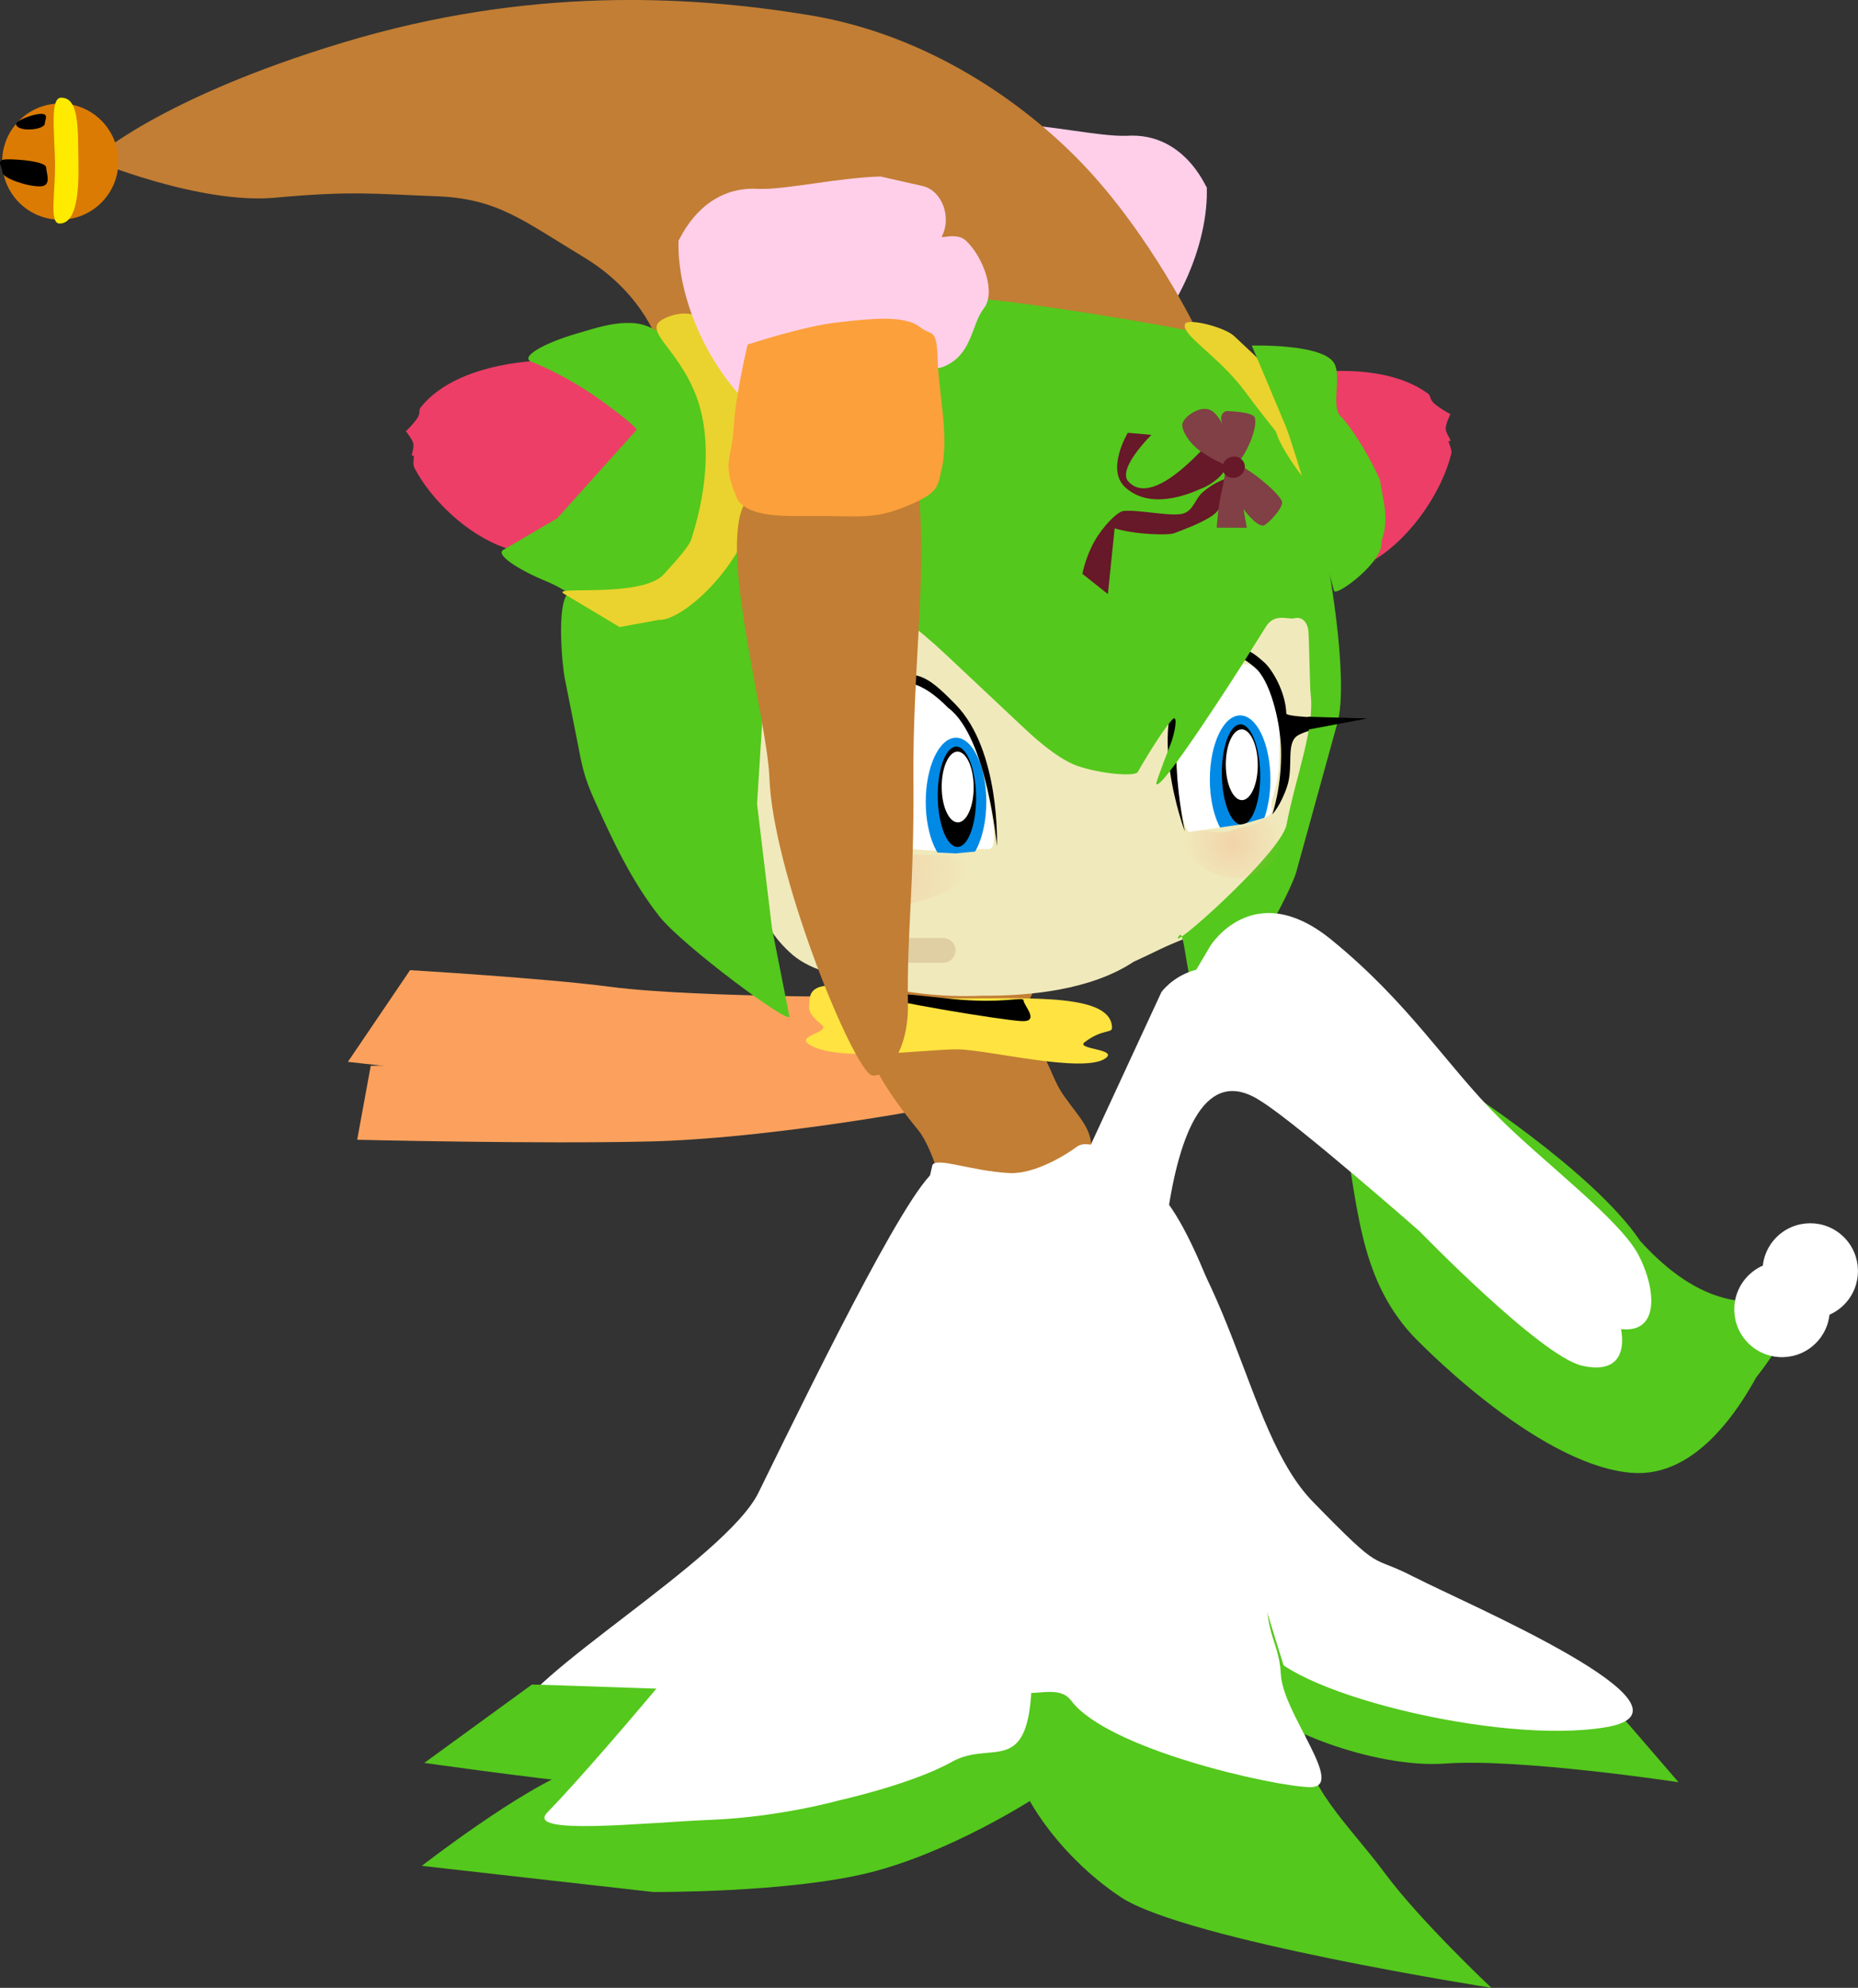 <svg version="1.1" xmlns="http://www.w3.org/2000/svg" xmlns:xlink="http://www.w3.org/1999/xlink" width="27.794" height="29.726" viewBox="0,0,27.794,29.726"><rect x="0" y="0" width="27.794" height="29.726" fill="#333333" stroke="none"/><defs><radialGradient cx="239.418" cy="201.82" r="1.312" gradientUnits="userSpaceOnUse" id="color-1"><stop offset="0" stop-color="#f5ab87" stop-opacity="0.349"/><stop offset="1" stop-color="#f5ab87" stop-opacity="0"/></radialGradient><radialGradient cx="244.688" cy="201.385" r="0.732" gradientUnits="userSpaceOnUse" id="color-2"><stop offset="0" stop-color="#f5ab87" stop-opacity="0.349"/><stop offset="1" stop-color="#f5ab87" stop-opacity="0"/></radialGradient></defs><g transform="translate(-226.242,-188.786)"><g data-paper-data="{&quot;isPaintingLayer&quot;:true}" fill-rule="nonzero" stroke-linejoin="miter" stroke-miterlimit="10" stroke-dasharray="" stroke-dashoffset="0" style="mix-blend-mode: normal"><path d="M231.788,204.724c0,0 2.166,-0.053 3.982,0.046c1.278,0.06 4.192,-0.392 4.192,-0.392l-0.108,1.035c0,0 -2.206,0.401 -3.879,0.442c-1.673,0.041 -4.39,-0.025 -4.39,-0.025z" data-paper-data="{&quot;index&quot;:null}" fill="#fba15d" stroke="none" stroke-width="0" stroke-linecap="butt"/><path d="M232.376,203.294c0,0 1.989,0.117 2.998,0.249c1.309,0.171 4.408,0.152 4.408,0.152l-0.257,0.926c0,0 -3.122,0.43 -4.445,0.372c-1.213,-0.052 -3.634,-0.328 -3.634,-0.328z" data-paper-data="{&quot;index&quot;:null}" fill="#fba15d" stroke="none" stroke-width="0" stroke-linecap="butt"/><g data-paper-data="{&quot;index&quot;:null}" stroke="none" stroke-width="0.172" stroke-linecap="butt"><path d="M241.156,199.652c0.012,-1.652 -0.342,-2.926 -0.235,-4.222c0.036,-0.429 0.152,-0.279 0.595,-0.282c0.573,-0.005 1.413,0.083 1.608,0.61c0.297,0.803 -0.303,2.921 -0.337,3.798c-0.053,1.388 -1.02,4.225 -1.351,4.499c-0.143,0.118 -0.586,-0.233 -0.572,-1.052c0.018,-1.079 0.279,-1.698 0.291,-3.35z" fill="#c27e34"/><path d="M242.237,194.02c-0.007,-0.009 -1.023,-0.863 -1.278,-0.912c-0.428,-0.083 -0.243,0.593 -0.712,0.327c-0.347,-0.197 -0.345,-0.613 -0.516,-0.827c-0.194,-0.245 0.014,-0.783 0.264,-1.017c0.139,-0.13 0.383,-0.022 0.361,-0.064c-0.15,-0.282 -0.003,-0.688 0.287,-0.753l0.632,-0.143c0.66,0.022 1.403,0.197 1.813,0.186c0.947,-0.067 1.247,0.931 1.206,0.757c0.033,0.878 -0.469,2.006 -1.226,2.625c-0.158,0.121 -0.521,0.23 -0.833,-0.179z" fill="#ffcfea"/><path d="M240.86,195.972c0.047,-0.033 -0.018,0.591 -0.143,0.407c-0.082,-0.121 -0.485,-1.1 -0.53,-1.273c-0.106,-0.399 0.047,-0.93 0.061,-1.33c0.013,-0.376 0.411,-0.699 0.56,-0.804c0.216,-0.151 0.6,0.227 0.987,0.568c0.471,0.414 0.932,0.61 0.964,0.619c0,0 0.608,0.124 0.705,-0.029c-0.305,0.5 0.241,1.63 -0.115,2.107c-0.203,0.241 -1.715,-0.619 -2.004,-0.724c-0.292,-0.105 -0.72,0.622 -0.484,0.458z" fill="#ead42f"/></g><path d="M241.161,208.938c-0.432,-0.127 -0.687,-2.635 -1.184,-3.253c-0.44,-0.536 -0.815,-1.109 -0.786,-1.469c0.009,-0.111 0.363,-0.451 0.444,-0.515c0.102,-0.081 0.457,-0.502 0.892,-0.317c0.112,0.047 0.655,0.29 0.719,0.452c0.068,0.171 0.423,0.409 0.501,0.542c0.246,0.42 0.245,0.563 0.421,0.81c0.223,0.313 0.417,0.489 0.4,0.803c0,0 -0.958,3.012 -1.407,2.947z" data-paper-data="{&quot;index&quot;:null}" fill="#c27e34" stroke="none" stroke-width="0.172" stroke-linecap="butt"/><path d="M242.876,204.159c0,0.079 -0.15,0.014 -0.409,0.212c-0.14,0.108 0.509,0.1 0.312,0.241c-0.329,0.234 -1.779,-0.134 -2.217,-0.134c-0.529,0 -1.808,0.2 -2.224,-0.079c-0.185,-0.124 0.331,-0.176 0.197,-0.287c-0.242,-0.2 -0.184,-0.257 -0.184,-0.348c0,-0.513 0.975,-0.048 2.161,-0.048c1.186,0 2.365,-0.069 2.365,0.444z" data-paper-data="{&quot;index&quot;:null}" fill="#ffe340" stroke="none" stroke-width="0" stroke-linecap="butt"/><path d="M241.554,203.748c0,0.07 0.248,0.318 -0.024,0.308c-0.273,-0.01 -2.166,-0.32 -2.166,-0.391c0,-0.07 0.607,0.007 1.104,0.058c0.799,0.082 1.086,-0.045 1.086,0.026z" data-paper-data="{&quot;index&quot;:null}" fill="#000000" stroke="none" stroke-width="0" stroke-linecap="butt"/><g data-paper-data="{&quot;index&quot;:null}" stroke="none" stroke-width="0" stroke-linecap="butt"><path d="M251.013,210.181c-1.45,-0.157 -3.236,-2.144 -3.236,-2.144c-0.399,-0.459 -0.587,-0.966 -0.703,-1.502c-0.1,-0.467 -0.145,-0.955 -0.225,-1.452c-0.171,-1.067 1.18,-0.09 1.18,-0.09c0,0 2.037,1.293 2.748,2.349c1.449,1.605 2.548,0.588 2.548,0.588c0,0 -0.863,2.407 -2.313,2.25z" fill="#54c81c"/><path d="M253.824,207.285c0.28,0.278 0.282,0.73 0.005,1.01c-0.278,0.28 -0.73,0.282 -1.01,0.005c-0.28,-0.278 -0.282,-0.73 -0.005,-1.01c0.278,-0.28 0.73,-0.282 1.01,-0.005z" fill="#ffffff"/></g><g data-paper-data="{&quot;index&quot;:null}" stroke="none" stroke-width="0" stroke-linecap="butt"><path d="M250.65,210.811c-1.453,-0.121 -3.287,-2.065 -3.287,-2.065c-0.41,-0.449 -0.611,-0.951 -0.739,-1.484c-0.112,-0.464 -0.168,-0.951 -0.26,-1.446c-0.197,-1.062 1.178,-0.119 1.178,-0.119c0,0 2.068,1.243 2.804,2.281c1.488,1.569 2.561,0.526 2.561,0.526c0,0 -0.804,2.427 -2.258,2.306z" fill="#54c81c"/><path d="M253.39,207.847c0.287,0.271 0.3,0.723 0.029,1.01c-0.271,0.287 -0.723,0.3 -1.01,0.029c-0.287,-0.271 -0.3,-0.723 -0.029,-1.01c0.271,-0.287 0.723,-0.3 1.01,-0.029z" fill="#ffffff"/></g><path d="M245.979,213.963l2.827,0.425l1.681,0.047l0.864,1.002c0,0 -2.38,-0.36 -3.485,-0.279c-1.105,0.081 -2.676,-0.59 -2.684,-0.851c-0.023,-0.797 -1.214,-2.315 -1.227,-2.426z" data-paper-data="{&quot;index&quot;:null}" fill="#54c81c" stroke="none" stroke-width="0.172" stroke-linecap="butt"/><path d="M247.407,212.373c0.707,0.369 4.476,1.963 2.862,2.241c-1.614,0.277 -4.881,-0.551 -5.115,-1.234c-0.216,-0.633 -0.733,-1.1 -1.1,-2.198c-0.366,-1.098 -1.539,-4.234 -1.184,-5.191c1.865,1.54 1.931,4.145 3.015,5.256c1.085,1.112 0.814,0.758 1.521,1.127z" data-paper-data="{&quot;index&quot;:null}" fill="#ffffff" stroke="none" stroke-width="0.172" stroke-linecap="butt"/><path d="M245.772,214.755c-0.067,0.685 0.661,1.332 1.186,2.042c0.525,0.71 1.593,1.714 1.593,1.714c0,0 -4.573,-0.714 -5.541,-1.354c-0.968,-0.641 -1.648,-1.705 -1.586,-2.161c0.105,-0.777 0.022,-3.122 0.026,-3.231c0.009,-0.265 3.438,-0.597 3.402,0.012z" data-paper-data="{&quot;index&quot;:null}" fill="#54c81c" stroke="none" stroke-width="0.172" stroke-linecap="butt"/><path d="M243.608,206.648c0.613,0.685 1.182,2.706 1.182,2.706c0.263,1.024 0.432,1.387 0.386,2.692c-0.046,1.292 0.193,1.193 0.227,1.784c0.034,0.591 0.991,1.691 0.433,1.681c-0.533,-0.01 -3.024,-0.563 -3.569,-1.293c-0.267,-0.357 -0.92,0.208 -1.066,-0.48c-0.135,-0.637 -0.833,-3.143 -1.183,-4.488c-0.35,-1.345 0.069,-2.544 0.169,-3.03c0.03,-0.148 0.58,0.079 1.154,0.108c0.39,0.02 0.87,-0.289 1.008,-0.392c0.327,-0.246 1.26,0.711 1.26,0.711z" data-paper-data="{&quot;index&quot;:null}" fill="#ffffff" stroke="none" stroke-width="0.172" stroke-linecap="butt"/><g data-paper-data="{&quot;index&quot;:null}" stroke="none" stroke-linecap="butt"><path d="M233.917,214.518c0.122,-0.654 3.182,-2.415 3.671,-3.411c0.953,-1.944 2.401,-4.89 2.724,-4.845c0.402,0.082 0.371,5.875 -0.406,7.744c-0.307,0.742 -5.886,1.31 -5.989,0.512z" data-paper-data="{&quot;index&quot;:null}" fill="#ffffff" stroke-width="0.191"/><path d="M238.725,213.879c0.899,0.057 1.404,-0.749 1.398,-0.37c-0.004,0.265 -1.462,1.227 -1.994,2.05c-0.231,0.357 -5.539,-0.411 -5.539,-0.411l1.61,-1.172c0,0 3.07,0.095 3.969,0.152z" data-paper-data="{&quot;index&quot;:null}" fill="#54c81c" stroke-width="0.172"/></g><path d="M241.704,215.683c0,0 -1.238,0.802 -2.455,1.106c-1.216,0.304 -3.236,0.29 -3.236,0.29l-3.461,-0.391c0,0 1.51,-1.175 2.321,-1.457c0.811,-0.282 4.198,-0.488 4.201,-0.613c0.008,-0.301 2.779,-0.557 2.743,0.135z" data-paper-data="{&quot;index&quot;:null}" fill="#54c81c" stroke="none" stroke-width="0.172" stroke-linecap="butt"/><path d="M241.098,206.35c1.005,0.198 0.514,1.45 0.606,2.441c0.092,0.991 0.012,3.649 -0.027,5.131c-0.038,1.467 -0.593,0.873 -1.195,1.21c-0.601,0.337 -1.689,0.577 -1.689,0.577c0,0 -0.882,0.248 -1.902,0.29c-1.02,0.042 -2.804,0.241 -2.462,-0.109c0.849,-0.869 3.504,-4.034 3.656,-4.512c0.428,-1.347 1.355,-3.482 1.76,-4.191c0.404,-0.709 0.317,-1.023 1.253,-0.838z" data-paper-data="{&quot;index&quot;:null}" fill="#ffffff" stroke="none" stroke-width="0.172" stroke-linecap="butt"/><path d="M241.394,194.436c4.019,-0.316 4.614,3.955 4.657,4.21c0.069,0.605 -0.025,1.224 -0.214,1.801c-0.307,0.964 -0.932,1.856 -1.825,2.356c-0.447,0.179 -0.38,0.168 -0.813,0.366c-0.634,0.42 -1.549,0.513 -2.274,0.507c-0.588,0.026 -1.176,-0.043 -1.746,-0.193c-0.365,-0.11 -0.772,-0.163 -1.074,-0.413c-0.277,-0.238 -0.506,-0.566 -0.516,-0.943c-0.074,-0.914 -0.158,-1.829 -0.149,-2.746c0.007,-0.119 -0.433,-4.6 3.954,-4.945z" data-paper-data="{&quot;index&quot;:null}" fill="#f0e9bb" stroke="none" stroke-width="0.172" stroke-linecap="butt"/><path d="M244.795,198.727c0.248,-0.041 0.394,0.089 0.483,0.368c0.062,0.196 0.104,0.487 0.102,0.751c-0.002,0.285 -0.002,0.456 -0.037,0.626c-0.035,0.168 -0.105,0.337 -0.079,0.393c0.037,0.082 -0.069,0.185 -0.464,0.271c-0.253,0.055 -0.5,0.095 -0.71,0.128c-0.207,0.005 -0.311,-1.136 -0.181,-1.434c0.082,-0.549 0.281,-0.894 0.887,-1.102z" data-paper-data="{&quot;index&quot;:null}" fill="#ffffff" stroke="none" stroke-width="0.172" stroke-linecap="butt"/><path d="M244.147,198.97c-0.571,0.448 -0.18,2.253 -0.18,2.253c0,0 -0.617,-1.649 0.058,-2.337c0.208,-0.212 0.326,-0.33 0.523,-0.381c0.274,-0.072 0.401,0.001 0.61,0.19c0.116,0.105 0.315,0.436 0.326,0.76c0.002,0.075 1.188,0.075 1.188,0.075c0,0 -0.844,0.136 -1.024,0.259c-0.172,0.117 -0.054,0.463 -0.151,0.755c-0.098,0.292 -0.222,0.419 -0.222,0.419c0,0 0.147,-0.424 0.13,-0.984c-0.013,-0.419 -0.169,-1.037 -0.396,-1.214c-0.303,-0.264 -0.445,-0.217 -0.861,0.207z" data-paper-data="{&quot;index&quot;:null}" fill="#000000" stroke="none" stroke-width="0" stroke-linecap="butt"/><g data-paper-data="{&quot;index&quot;:null}" stroke="none" stroke-linecap="butt"><path d="M244.34,200.443c0,-0.529 0.203,-0.959 0.453,-0.959c0.25,0 0.453,0.429 0.453,0.959c0,0.529 -0.203,0.959 -0.453,0.959c-0.25,0 -0.453,-0.429 -0.453,-0.959z" fill="#008ae6" stroke-width="0"/><path d="M244.788,199.618c0.079,-0.007 0.153,0.07 0.208,0.201c0.055,0.131 0.092,0.315 0.097,0.522c0.005,0.207 -0.022,0.397 -0.071,0.538c-0.048,0.141 -0.118,0.231 -0.197,0.239c-0.079,0.007 -0.153,-0.07 -0.208,-0.201c-0.055,-0.131 -0.092,-0.315 -0.097,-0.522c-0.005,-0.207 0.022,-0.397 0.071,-0.538c0.048,-0.141 0.118,-0.231 0.197,-0.239z" fill="#000000" stroke-width="0.028"/><path d="M244.644,199.856c0.042,-0.098 0.101,-0.16 0.167,-0.163c0.066,-0.003 0.127,0.054 0.171,0.147c0.045,0.094 0.073,0.225 0.075,0.371c0.002,0.146 -0.023,0.28 -0.065,0.377c-0.042,0.098 -0.101,0.16 -0.167,0.163c-0.066,0.003 -0.127,-0.054 -0.171,-0.147c-0.045,-0.094 -0.073,-0.225 -0.075,-0.371c-0.002,-0.146 0.023,-0.28 0.065,-0.377z" fill="#ffffff" stroke-width="0.018"/></g><path d="M241.042,201.482c-0.26,0 -0.61,0.034 -0.925,0.019c-0.491,-0.024 -0.935,-0.154 -0.935,-0.154c0,0 -0.34,-0.327 -0.32,-1.02c0.018,-0.617 0.313,-1.386 0.813,-1.386c0.357,0 0.663,0.138 1.019,0.651c0.088,0.126 0.598,1.862 0.348,1.889z" data-paper-data="{&quot;index&quot;:null}" fill="#ffffff" stroke="none" stroke-width="0.172" stroke-linecap="butt"/><g data-paper-data="{&quot;index&quot;:null}" stroke="none" stroke-linecap="butt"><path d="M240.09,200.777c0,-0.529 0.203,-0.959 0.453,-0.959c0.25,0 0.453,0.429 0.453,0.959c0,0.529 -0.203,0.959 -0.453,0.959c-0.25,0 -0.453,-0.429 -0.453,-0.959z" fill="#008ae6" stroke-width="0"/><path d="M240.538,199.951c0.079,-0.007 0.153,0.07 0.208,0.201c0.055,0.131 0.092,0.315 0.097,0.522c0.005,0.207 -0.022,0.397 -0.071,0.538c-0.048,0.141 -0.118,0.231 -0.197,0.239c-0.079,0.007 -0.153,-0.07 -0.208,-0.201c-0.055,-0.131 -0.092,-0.315 -0.097,-0.522c-0.005,-0.207 0.022,-0.397 0.071,-0.538c0.048,-0.141 0.118,-0.231 0.197,-0.239z" fill="#000000" stroke-width="0.028"/><path d="M240.394,200.189c0.042,-0.098 0.101,-0.16 0.167,-0.163c0.066,-0.003 0.127,0.054 0.171,0.147c0.045,0.094 0.073,0.225 0.075,0.371c0.002,0.146 -0.023,0.28 -0.065,0.377c-0.042,0.098 -0.101,0.16 -0.167,0.163c-0.066,0.003 -0.127,-0.054 -0.171,-0.147c-0.045,-0.094 -0.073,-0.225 -0.075,-0.371c-0.002,-0.146 0.023,-0.28 0.065,-0.377z" fill="#ffffff" stroke-width="0.018"/></g><path d="M240.437,199.382c-0.416,-0.424 -0.729,-0.496 -1.032,-0.232c-0.227,0.178 -0.383,0.795 -0.396,1.214c-0.017,0.56 0.13,0.984 0.13,0.984c0,0 -0.124,-0.127 -0.222,-0.419c-0.098,-0.292 0.021,-0.638 -0.151,-0.755c-0.18,-0.123 -1.024,-0.259 -1.024,-0.259c0,0 1.186,-0 1.188,-0.075c0.01,-0.324 0.209,-0.655 0.326,-0.76c0.209,-0.188 0.434,-0.262 0.708,-0.19c0.197,0.052 0.363,0.218 0.572,0.43c0.675,0.688 0.619,2.117 0.619,2.117c0,0 -0.146,-1.61 -0.717,-2.058z" data-paper-data="{&quot;index&quot;:null}" fill="#000000" stroke="none" stroke-width="0" stroke-linecap="butt"/><path d="M244.835,201.11l0.45,-0.133c0,0 -0.402,0.8 -0.817,0.8c-0.414,0 -0.55,-0.533 -0.55,-0.533z" data-paper-data="{&quot;index&quot;:null}" fill="#f0e9bb" stroke="none" stroke-width="0" stroke-linecap="butt"/><path d="M240.543,201.548l0.467,-0.046c0,0 -0.546,0.71 -0.953,0.631c-0.407,-0.078 -0.439,-0.628 -0.439,-0.628z" data-paper-data="{&quot;index&quot;:null}" fill="#f0e9bb" stroke="none" stroke-width="0" stroke-linecap="butt"/><path d="M245.69,194.379c0.891,-0.125 1.533,0.014 1.909,0.29c0.054,0.039 0.024,0.08 0.089,0.143c0.078,0.076 0.292,0.193 0.252,0.165c0,0 -0.078,0.154 -0.071,0.227c0.009,0.093 0.126,0.201 0.037,0.178c0,0 0.059,0.136 0.047,0.185c-0.131,0.538 -0.57,1.233 -1.149,1.59c0.31,0.472 -1.65,-2.362 -1.114,-2.778z" data-paper-data="{&quot;index&quot;:null}" fill="#ed3e67" stroke="none" stroke-width="0.172" stroke-linecap="butt"/><path d="M237.712,198.5l-0.145,2.306l0.223,1.86l0.26,1.316c0.031,0.155 -1.605,-1.061 -1.944,-1.492c-0.419,-0.533 -0.688,-1.116 -0.954,-1.699c-0.194,-0.425 -0.21,-0.6 -0.272,-0.909l-0.191,-0.959c-0.036,-0.182 -0.125,-1.109 0.054,-1.268c0.051,-0.045 0.691,0.419 0.765,0.417l0.536,-0.015c0.159,-0.004 0.634,-0.343 0.771,-0.454c0.101,-0.081 0.658,-0.709 0.718,-1.322l0.059,-0.606c0.009,-0.091 -0.22,-1.043 -0.183,-1.061c0.075,-0.035 -0.764,-1.049 -0.687,-1.09c0.434,-0.229 0.96,-0.523 1.55,-0.653c0.928,-0.204 1.945,-0.174 2.466,-0.167c0.089,0.001 1.22,0.039 1.897,0.267c1.071,0.361 1.674,1.049 1.715,1.086c0.652,0.592 1.136,1.282 1.476,2.056l0.185,0.655c0.095,0.335 0.418,2.179 0.237,2.831l-0.615,2.227c-0.108,0.39 -1.141,2.217 -1.351,2.111c-0.295,-0.148 -0.301,-1.3 -0.401,-1.159c-0.222,0.312 1.523,-1.227 1.606,-1.658c0.142,-0.737 0.424,-1.439 0.361,-1.958c-0.012,-0.098 -0.021,-0.769 -0.033,-0.931c-0.009,-0.128 -0.087,-0.233 -0.216,-0.199c-0.086,0.022 -0.289,-0.083 -0.418,0.122l-0.381,0.607c-0.062,0.098 -1.205,1.884 -1.261,1.748c-0.01,-0.025 0.216,-0.597 0.229,-0.635c0.074,-0.229 0.082,-0.408 0.009,-0.326c-0.193,0.216 -0.516,0.784 -0.516,0.784c-0.046,0.07 -0.559,0.027 -0.905,-0.094c-0.322,-0.112 -0.727,-0.501 -0.829,-0.597l-1.11,-1.043c-1.042,-0.98 -0.976,-0.561 -1.037,-0.674c0.047,-0.075 -0.744,-0.102 -0.931,0.072c-0.075,0.069 -0.303,0.202 -0.42,0.27c-0.156,0.09 -0.264,0.144 -0.316,0.232z" data-paper-data="{&quot;index&quot;:null}" fill="#54c81c" stroke="none" stroke-width="0.172" stroke-linecap="butt"/><path d="M239.642,193.18c-1.288,0.037 -3.526,0.808 -3.526,0.808c0,0 -0.209,-0.793 -1.14,-1.355c-0.93,-0.562 -1.299,-0.88 -2.218,-0.913c-0.919,-0.034 -1.255,-0.083 -2.397,0.022c-1.141,0.105 -2.741,-0.567 -2.741,-0.567c0,0 0.983,-0.918 3.758,-1.754c2.775,-0.836 5.164,-0.704 6.961,-0.41c1.797,0.293 3.228,1.323 4.085,2.213c1.04,1.081 1.736,2.531 1.736,2.531c0,0 -3.132,-0.615 -4.518,-0.574z" data-paper-data="{&quot;index&quot;:null}" fill="#c27e34" stroke="none" stroke-width="0" stroke-linecap="butt"/><g data-paper-data="{&quot;index&quot;:null}" stroke-width="0" stroke-linecap="butt"><path d="M227.161,192.071c-0.48,0.01 -0.876,-0.371 -0.886,-0.851c-0.01,-0.48 0.371,-0.876 0.851,-0.886c0.48,-0.01 0.876,0.371 0.886,0.851c0.01,0.48 -0.371,0.876 -0.851,0.886z" fill="#db7b04" stroke="none"/><path d="M227.154,190.247c0.28,-0.006 0.251,0.486 0.261,0.95c0.01,0.464 -0.028,0.927 -0.279,0.932c-0.165,0.003 -0.062,-0.461 -0.071,-0.925c-0.01,-0.464 -0.074,-0.954 0.09,-0.957z" fill="#feeb00" stroke="#000000"/><path d="M226.344,191.169c0.181,-0.004 0.587,0.033 0.589,0.123c0.002,0.091 0.089,0.277 -0.092,0.281c-0.181,0.004 -0.561,-0.119 -0.562,-0.21c-0.002,-0.091 -0.116,-0.19 0.065,-0.194z" fill="#000000" stroke="none"/><path d="M226.913,190.631c0.001,0.048 -0.101,0.088 -0.228,0.091c-0.127,0.003 -0.202,-0.034 -0.203,-0.082c-0.001,-0.048 0.244,-0.149 0.371,-0.151c0.127,-0.003 0.059,0.095 0.06,0.142z" fill="#000000" stroke="none"/></g><path d="M233.803,196.98c-0.585,-0.2 -1.126,-0.739 -1.365,-1.204c-0.022,-0.042 -0.003,-0.18 -0.003,-0.18c-0.071,0.04 0.005,-0.084 -0.009,-0.171c-0.011,-0.068 -0.114,-0.192 -0.114,-0.192c-0.028,0.035 0.13,-0.119 0.18,-0.206c0.042,-0.072 0.006,-0.103 0.044,-0.15c0.263,-0.334 0.787,-0.603 1.589,-0.684c1.05,-0.106 1.971,0.664 1.971,1.04c0,0 -1.296,2.088 -2.295,1.747z" data-paper-data="{&quot;index&quot;:null}" fill="#ed3e67" stroke="none" stroke-width="0.172" stroke-linecap="butt"/><path d="M236.866,195.905c0.144,-0.1 -0.281,1.332 -0.65,1.531c-0.635,0.344 -0.564,0.597 -1.107,0.431c-0.122,-0.037 -0.363,-0.252 -0.71,-0.395c-0.402,-0.166 -0.758,-0.396 -0.625,-0.465l0.802,-0.47l1.188,-1.321c0.018,-0.021 -0.224,-0.225 -0.602,-0.492c-0.265,-0.187 -0.661,-0.409 -0.969,-0.528c-0.182,-0.07 0.182,-0.281 0.7,-0.429c0.251,-0.072 0.518,-0.167 0.816,-0.15c0.516,0.029 0.893,0.62 1.03,1.219c0.129,0.561 0.032,1.136 0.127,1.069z" data-paper-data="{&quot;index&quot;:null}" fill="#54c81c" stroke="none" stroke-width="0.172" stroke-linecap="butt"/><path d="M237.61,195.87c0.026,1.173 -1.134,2.212 -1.509,2.185l-0.59,0.108l-0.834,-0.498c-0.214,-0.128 1.162,0.074 1.497,-0.293c0.219,-0.24 0.378,-0.425 0.409,-0.52c0.291,-0.905 0.26,-1.646 0.08,-2.128c-0.282,-0.758 -0.848,-1.001 -0.48,-1.176c0.877,-0.418 1.398,1.04 1.426,2.323z" data-paper-data="{&quot;index&quot;:null}" fill="#ead32e" stroke="none" stroke-width="0.172" stroke-linecap="butt"/><path d="M245.328,195.239c0,0 -0.271,-0.338 -0.463,-0.599c-0.4,-0.544 -1.002,-0.871 -0.886,-1.023c0.096,-0.062 0.59,0.068 0.725,0.195l0.274,0.257c0.482,0.453 0.673,1.111 0.665,1.381c-0.003,0.117 0.12,0.329 0.078,0.459c0,0 -0.316,-0.404 -0.393,-0.67z" data-paper-data="{&quot;index&quot;:null}" fill="#ead32e" stroke="none" stroke-width="0.172" stroke-linecap="butt"/><path d="M244.968,193.954c0,0 1.041,-0.032 1.227,0.256c0.124,0.191 -0.046,0.653 0.099,0.798c0.179,0.18 0.447,0.625 0.59,0.953c0.043,0.299 0.15,0.586 0.022,0.92c0.052,0.295 -0.681,0.836 -0.708,0.74l-0.363,-1.313c-0.092,-0.333 -0.301,-1.009 -0.359,-1.146z" data-paper-data="{&quot;index&quot;:null}" fill="#54c81c" stroke="none" stroke-width="0.172" stroke-linecap="butt"/><path d="M239.511,202.998h0.839" data-paper-data="{&quot;index&quot;:null}" fill="none" stroke="#dfcfa3" stroke-width="0.37" stroke-linecap="round"/><path d="M245.755,199.707l0.054,-0.203l0.886,0.026z" data-paper-data="{&quot;index&quot;:null}" fill="#000000" stroke="none" stroke-width="0" stroke-linecap="butt"/><path d="M244.348,202.93c0,0 0.647,-1.041 1.813,-0.089c1.166,0.952 1.711,1.866 2.506,2.661c0.654,0.654 1.796,1.511 2.08,2.042c0.284,0.531 0.351,1.307 -0.425,1.082c-0.61,-0.177 -2.315,-2.14 -2.315,-2.14c0,0 -1.723,-1.69 -2.252,-2.064c-1.631,-1.233 -2.474,3.857 -2.474,3.857l-1.123,-1.641z" data-paper-data="{&quot;index&quot;:null}" fill="#ffffff" stroke="none" stroke-width="0" stroke-linecap="butt"/><path d="M243.616,203.621c0,0 0.603,-0.849 1.819,0.038c1.216,0.887 1.811,1.77 2.648,2.52c0.688,0.617 1.876,1.411 2.189,1.925c0.313,0.514 0.422,1.286 -0.366,1.104c-0.619,-0.143 -2.429,-2.01 -2.429,-2.01c0,0 -1.813,-1.593 -2.361,-1.938c-1.696,-1.142 -1.548,4.256 -1.548,4.256l-1.796,-1.911z" data-paper-data="{&quot;index&quot;:null}" fill="#ffffff" stroke="none" stroke-width="0" stroke-linecap="butt"/><path d="M240.73,201.774c0,0.322 -0.83,0.583 -1.438,0.583c-0.65,0 -1.157,-0.241 -1.185,-0.783c-0.02,-0.379 0.334,-0.317 0.727,-0.204c0.168,0.048 0.344,0.105 0.5,0.141c0.591,0.135 1.396,-0.059 1.396,0.263z" data-paper-data="{&quot;index&quot;:null}" fill="url(#color-1)" stroke="none" stroke-width="0" stroke-linecap="butt"/><g data-paper-data="{&quot;index&quot;:null}" stroke="none" stroke-width="0" stroke-linecap="butt"><path d="M243.218,196.749c-0.194,-0.025 -0.302,-0.063 -0.302,-0.063l-0.101,0.984l-0.382,-0.303c0,0 0.047,-0.249 0.182,-0.488c0.128,-0.226 0.342,-0.441 0.43,-0.451c0.227,-0.027 0.746,0.095 0.908,0.034c0.146,-0.055 0.164,-0.211 0.276,-0.311c0.169,-0.152 0.4,-0.243 0.417,-0.199c0.018,0.049 -0.052,0.322 -0.206,0.491c-0.118,0.129 -0.51,0.269 -0.632,0.316c-0.083,0.031 -0.381,0.018 -0.589,-0.009z" fill="#671829"/><path d="M244.229,196.085c-0.065,0.024 -0.739,0.374 -1.157,-0.014c-0.289,-0.268 0.041,-0.813 0.041,-0.813l0.353,0.031c0,0 -0.514,0.505 -0.347,0.695c0.344,0.392 1.065,-0.444 1.093,-0.455c0.125,-0.047 0.305,0.127 0.345,0.232c0.04,0.105 -0.204,0.278 -0.328,0.325z" fill="#671829"/><path d="M244.586,194.933c0,0 0.397,0.007 0.426,0.097c0.057,0.177 -0.189,0.683 -0.323,0.733c-0.04,0.015 -0.273,-0.078 -0.496,-0.235c-0.154,-0.108 -0.269,-0.293 -0.265,-0.392c0.003,-0.092 0.214,-0.264 0.378,-0.232c0.147,0.028 0.237,0.268 0.222,0.228c-0.064,-0.171 0.058,-0.199 0.058,-0.199z" fill="#804046"/><path d="M245.133,196.645c-0.114,-0.001 -0.289,-0.245 -0.289,-0.245l0.049,0.278l-0.45,-0.001c0,0 0.023,-0.335 0.068,-0.517c0.064,-0.266 0.065,-0.446 0.105,-0.462c0.134,-0.05 0.729,0.413 0.802,0.583c0.037,0.087 -0.224,0.365 -0.285,0.365z" data-paper-data="{&quot;index&quot;:null}" fill="#804046"/><path d="M244.751,195.921c-0.088,0.033 -0.183,-0.007 -0.214,-0.088c-0.031,-0.082 0.015,-0.175 0.103,-0.208c0.088,-0.033 0.183,0.007 0.214,0.088c0.031,0.082 -0.015,0.175 -0.103,0.208z" fill="#671829"/></g><g data-paper-data="{&quot;index&quot;:null}" stroke="none" stroke-width="0.172" stroke-linecap="butt"><path d="M239.824,203.796c0.014,0.819 -0.429,1.17 -0.572,1.052c-0.331,-0.274 -1.447,-3.037 -1.5,-4.424c-0.033,-0.877 -0.708,-3.219 -0.411,-4.022c0.195,-0.527 1.259,-0.466 1.832,-0.461c0.444,0.003 0.784,-0.146 0.819,0.282c0.107,1.296 -0.098,2.57 -0.086,4.222c0.012,1.652 -0.1,2.271 -0.082,3.35z" fill="#c27e34"/><path d="M238.452,194.814c-0.312,0.408 -0.675,0.299 -0.833,0.179c-0.757,-0.619 -1.259,-1.748 -1.226,-2.625c-0.041,0.174 0.259,-0.824 1.206,-0.757c0.41,0.011 1.153,-0.164 1.813,-0.186l0.632,0.143c0.29,0.066 0.438,0.471 0.287,0.753c-0.022,0.042 0.222,-0.066 0.361,0.064c0.251,0.235 0.459,0.773 0.264,1.017c-0.17,0.215 -0.168,0.63 -0.516,0.827c-0.468,0.266 -0.283,-0.41 -0.712,-0.327c-0.255,0.049 -1.27,0.903 -1.278,0.912z" fill="#ffcfea"/></g><path d="M239.869,196.328c-0.432,0.184 -0.6,0.189 -1.17,0.176c-0.571,-0.014 -1.198,0.064 -1.421,-0.24c-0.251,-0.576 -0.088,-0.588 -0.061,-1.082c0.027,-0.493 0.209,-1.244 0.209,-1.244c0.036,-0.011 0.838,-0.274 1.33,-0.329c0.492,-0.055 1.015,-0.12 1.253,0.072c0.165,0.132 0.247,-0.003 0.259,0.468c0.012,0.5 0.178,1.167 0.058,1.663c-0.052,0.215 -0.024,0.332 -0.456,0.516z" data-paper-data="{&quot;index&quot;:null}" fill="#fca03b" stroke="none" stroke-width="0.172" stroke-linecap="butt"/><path d="M243.955,201.339c0,-0.322 0.409,-0.007 0.739,-0.143c0.087,-0.036 0.265,-0.053 0.359,-0.101c0.22,-0.113 0.497,-0.495 0.486,-0.116c-0.016,0.541 -0.419,0.943 -0.781,0.943c-0.339,0 -0.803,-0.261 -0.803,-0.583z" data-paper-data="{&quot;index&quot;:null}" fill="url(#color-2)" stroke="none" stroke-width="0" stroke-linecap="butt"/></g></g></svg>